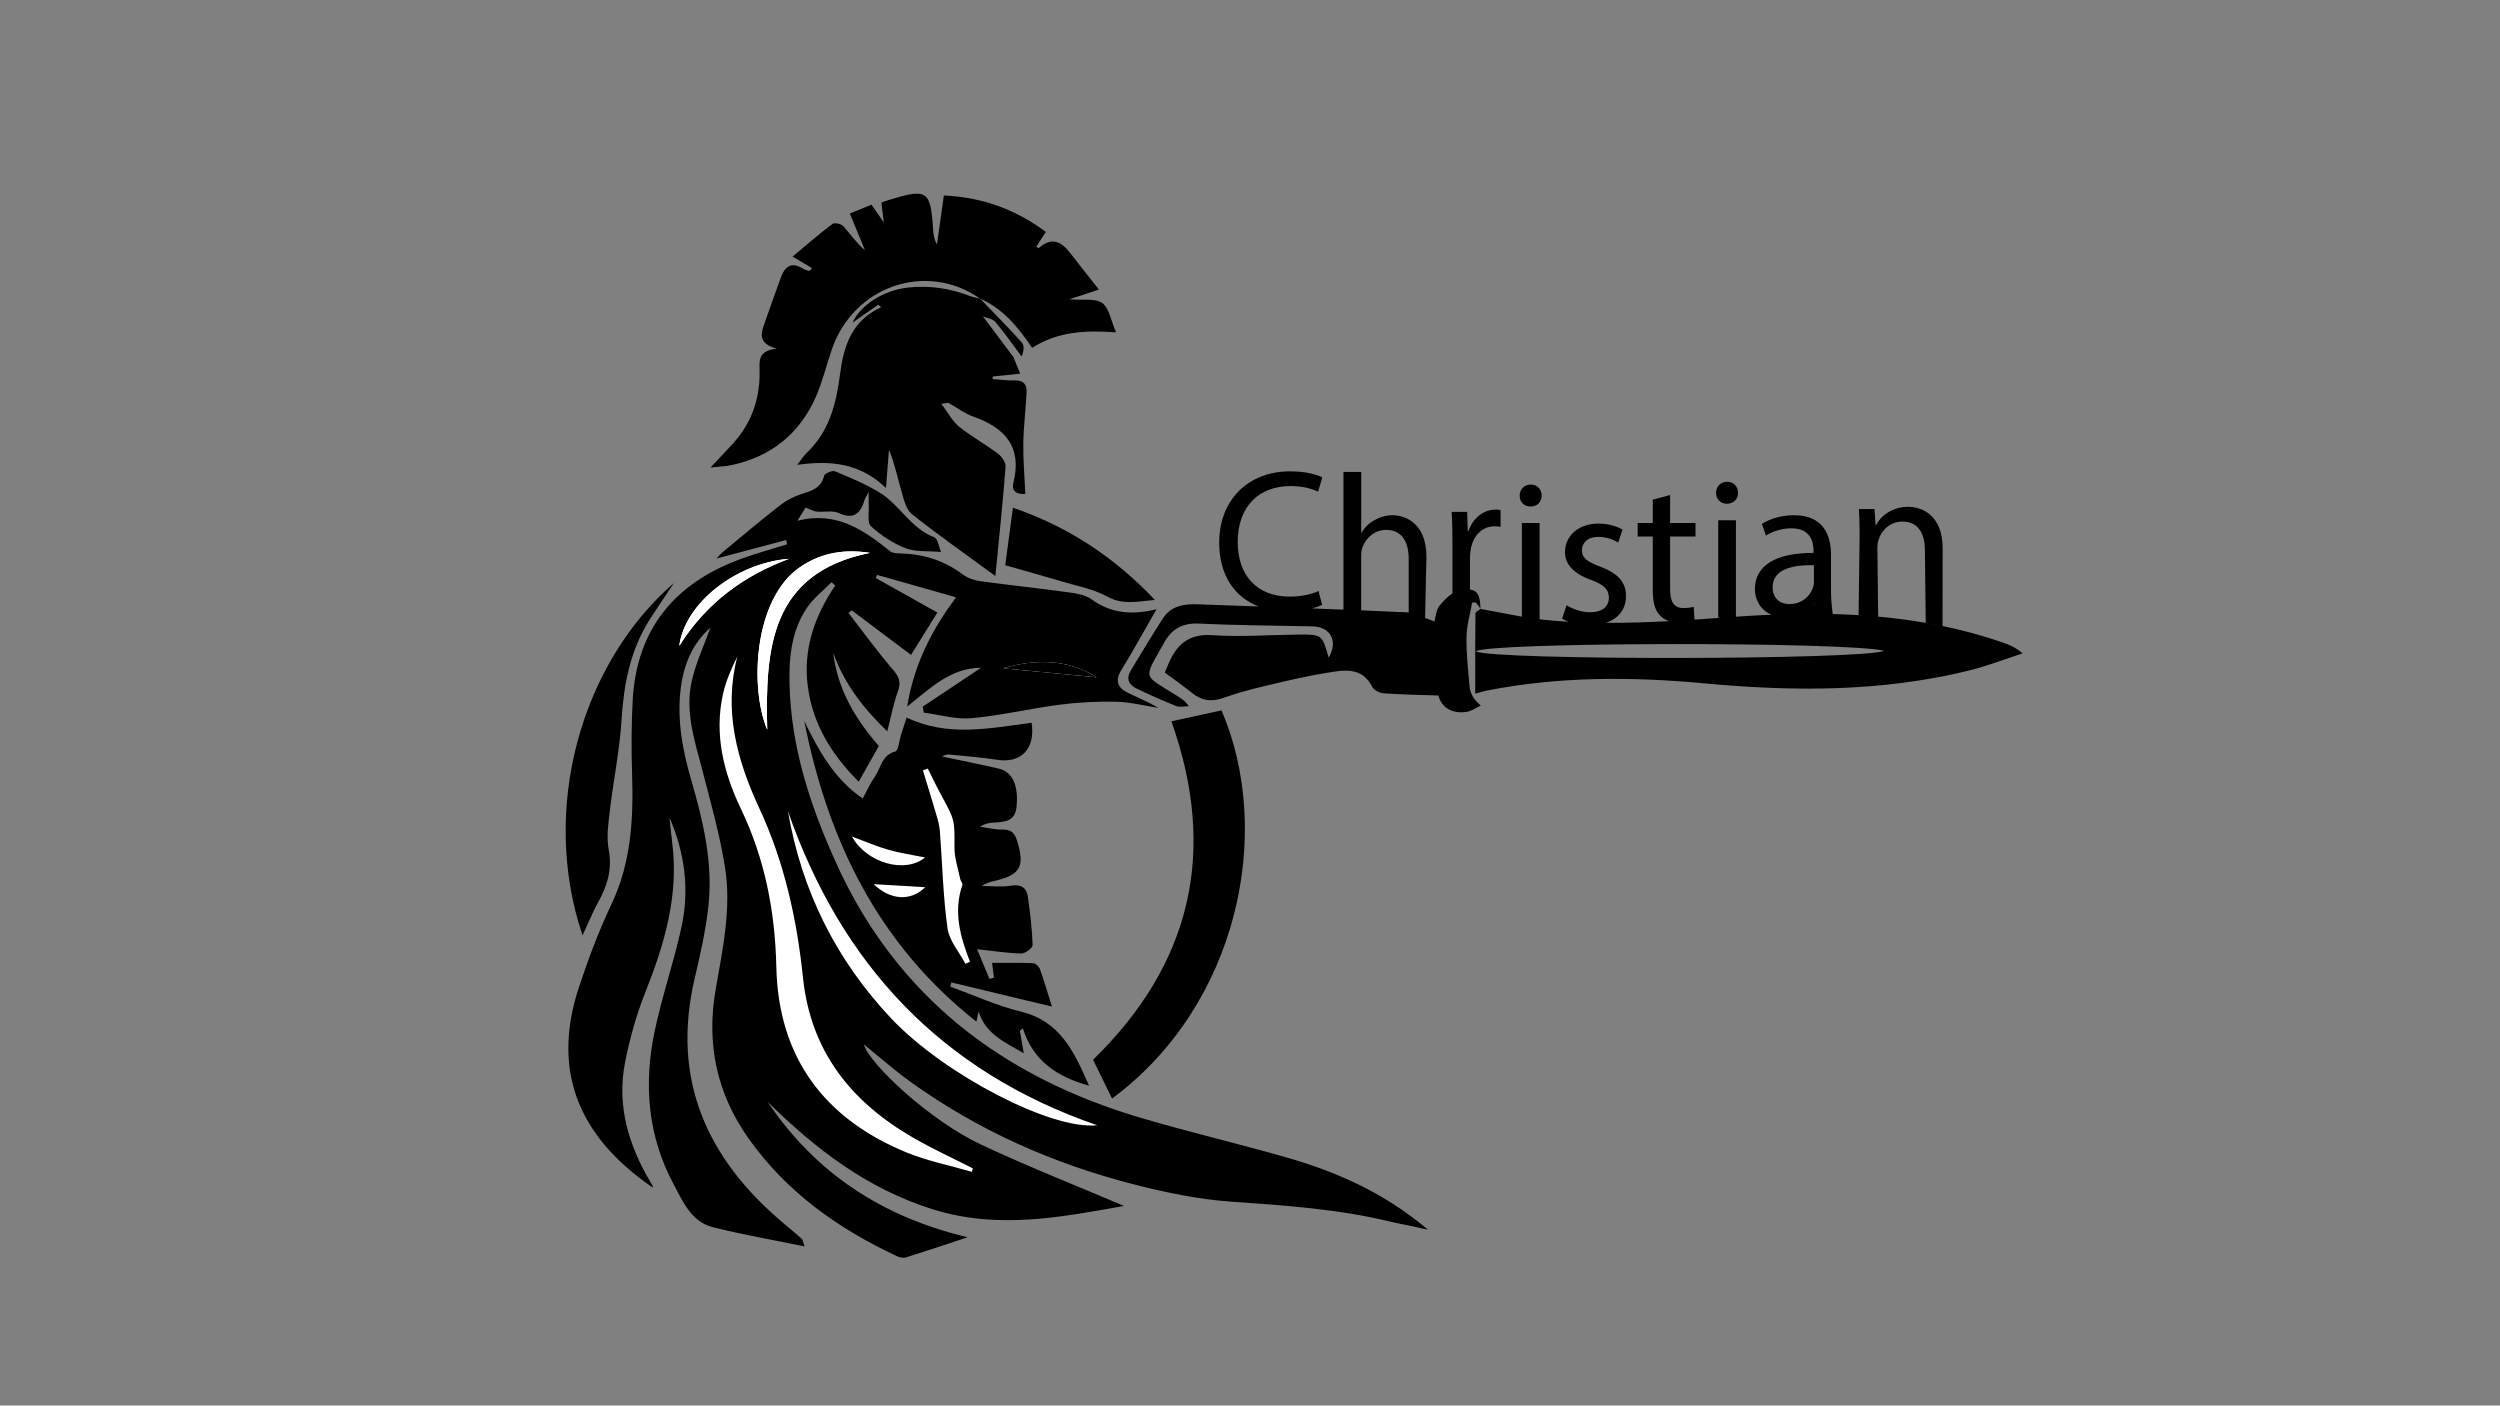 <?xml version="1.0" encoding="UTF-8"?>
<svg xmlns="http://www.w3.org/2000/svg" version="1.1" viewBox="0 0 1366 768">
  <rect x="0" y="0" width="1366" height="768" fill="#808080" stroke="none"/>
  <defs>
    <style>
      .cls-1 {
        fill: #fff;
      }
    </style>
  </defs>
  <!-- Generator: Adobe Illustrator 28.7.1, SVG Export Plug-In . SVG Version: 1.2.0 Build 142)  -->
  <g>
    <g id="Layer_1">
      <g id="unWXdg">
        <g>
          <path d="M991.79,329.28h-.32c-.23.32-.47.64-.75.96-.06.09-.14.17-.21.26-.05.05-.09.11-.14.15-.11.14-.23.26-.35.38-.12.14-.26.29-.41.43-.14.14-.29.28-.43.41-.24.23-.5.46-.76.67-.37.32-.75.61-1.16.9-.69.49-1.42.95-2.2,1.36h-.02c-.4.21-.81.41-1.22.6,2.86-.05,5.72-.06,8.58-.03l-.6-6.1Z"/>
          <path d="M991.79,329.28h-.32c-.23.32-.47.64-.75.96-.06.09-.14.17-.21.26-.05.05-.09.11-.14.15-.11.14-.23.26-.35.38-.12.14-.26.29-.41.43-.14.14-.29.28-.43.41-.24.23-.5.46-.76.67-.37.32-.75.61-1.16.9-.69.49-1.42.95-2.2,1.36h-.02c-.4.21-.81.41-1.22.6,2.86-.05,5.72-.06,8.58-.03l-.6-6.1Z"/>
          <path d="M991.79,329.28h-.32c-.23.32-.47.64-.75.96-.06.09-.14.17-.21.26-.05.05-.09.11-.14.15-.11.14-.23.26-.35.38-.12.14-.26.29-.41.43-.14.14-.29.28-.43.41-.24.24-.5.46-.76.67-.37.32-.75.61-1.16.9-.69.49-1.42.95-2.2,1.36h-.02c-.4.21-.81.41-1.22.6,2.86-.05,5.72-.06,8.58-.03l-.6-6.1Z"/>
          <g>
            <path d="M631.01,327.79c-9.86.89-17.52,2.86-26.03-1.83-7.37-4.05-16.11-5.66-24.32-8.12-10.5-3.13-21.08-6.05-31.41-9,1.53-11.45,2.8-20.91,4.22-31.43,30.16,10.41,55.09,26.69,77.54,50.38Z"/>
            <path d="M535.57,163.24c7.64,7.93,15.45,15.73,22.78,23.95,1.47,1.65,1.02,5-.14,7.61-4.72-6.33-9.25-12.82-14.31-18.86-1.45-1.73-4.51-2.09-6.82-3.07,5.55,7.4,11.11,14.81,16.66,22.22,1.09,2.69,2.19,5.4,3.67,9.06-5.66.6-10.3,1.09-14.95,1.57-.05.47-.09.93-.14,1.41,4.04.26,8.07.86,12.08.72,4.71-.17,6.74,2.17,6.53,6.36-.44,9.34-1.65,18.66-1.79,28-.14,9.06.69,18.13,1.12,27.68-4.65.35-7.72-1.33-6.51-6.25,4.86-19.64-4.71-29.96-22.06-36.06-4.71-1.65-8.85-4.91-13.28-7.37-.37-.2-.98.08-4.07.4,3.71,4.92,6.05,9.55,9.72,12.52,6.71,5.4,14.38,9.58,21.28,14.78,2.08,1.57,4.3,4.89,4.11,7.23-1.48,19.23-3.52,38.41-5.58,59.6-16.46-12.06-31.4-22.52-45.64-33.83-3.15-2.49-4.34-7.9-5.59-12.23-2.19-7.49-3.73-15.19-6.91-22.93-.49,6.25-.98,12.49-1.64,20.88-14.22-13.62-30.2-15.22-48.48-12.63,2.38-3.07,3.5-4.98,5.06-6.45,12.46-11.72,16.28-27.02,18.34-43.2,1.96-15.25,6.42-29.27,22.42-36.44-.52-.47-1.02-.96-1.53-1.44-4.75,3.32-9.52,6.63-14.09,9.83,4.45-9.81,17.06-17.72,30.28-19.18,11.65-1.28,22.81.38,33.69,4.54,1.86.72,3.85,1.04,5.79,1.56-29.26-20.67-69.32-6.92-81.1,27.83-2.86,8.42-4.97,17.13-8.47,25.27-8.88,20.53-24.53,33.2-46.48,37.85-3.07.66-6.28.72-11.31,1.27,4.98-5.3,8.62-9.08,12.14-12.93,10.67-11.69,15.25-25.57,14.66-41.27-.18-5.12.14-9.84,9.45-10.73-9.66-2.6-8.91-7.55-7.15-12.64,3.04-8.83,6.21-17.62,9.42-26.41,2.23-6.11,5.96-8.56,12.12-4.6.99.64,2.28.83,3.41,1.22.47-.53.93-1.05,1.41-1.59-3.06-1.82-6.11-3.62-10.62-6.31,8.56-7.12,14.98-12.75,21.8-17.84,1.13-.84,4.8-.05,5.93,1.22,3.85,4.3,7.09,9.14,11.85,13.19-2.67-6.5-5.35-12.99-8.28-20.1,4.34-1.77,8.01-3.26,11.85-4.83,2.14,3.1,3.96,5.75,6.74,9.78-.58-4.69-.96-7.76-1.36-10.96,1.47-.5,2.64-.95,3.84-1.31,21.32-6.59,23.07-5.41,24.43,16.29.17,2.69.61,5.35,2.11,7.95,1.22-8.64,2.43-17.27,3.76-26.76,20.85.92,39.08,7.51,55.73,19.9-2,3.07-3.62,5.55-5.26,8.06.67.37,1.33.86,1.44.75,6.68-6.04,12.06-3.84,16.95,2.51,5.07,6.59,10.27,13.08,15.87,20.18-5.5,1.8-9.98,3.27-16.2,5.32,7.46.63,14.22-.72,18.01,2.03,3.84,2.8,4.75,9.63,7.54,16.02-16.95-1.28-32.21-.32-45.86,8.48-7.63-11.34-15.83-21.36-28.31-26.83h0Z"/>
            <path d="M368.24,318.55c-5.15,7.73-9.23,13.65-13.08,19.7-10.73,16.8-14.32,35.42-15.55,55.1-1.02,16.62-4.45,33.08-6.4,49.65-.83,7.05-1.9,14.46-.6,21.28,2.06,10.84-.87,19.89-5.93,28.98-2.92,5.26-5.14,10.9-8.36,17.84-23.37-69.03-.89-148.51,49.92-192.55Z"/>
            <path d="M769.47,669.56c-2.97-.63-5.96-1.12-8.91-1.85-28.8-7.06-58.18-9.06-87.66-11.11-18.08-1.25-36.18-5.04-53.8-9.57-43.91-11.3-84.89-29.47-121.82-56.07-8.82-6.36-17-13.63-25.3-20.33,3.29,11.11,36.32,41.76,64.26,54.87,26.12,12.23,53.02,22.81,77.94,33.43-33.06,5.79-68.17,13.19-104.44,1.85-35.94-11.23-64.26-33.05-90.35-58.79,26.21,39.08,62.88,63.02,109.35,74.04-11.83,3.9-22.78,7.6-33.8,11.04-1.44.44-3.45-.05-4.91-.73-32.02-14.98-60.15-34.9-80.9-64.12-17.55-24.7-23.29-51.88-18.07-81.75,3.85-22.03,8.67-44.28,5.07-66.69-2.89-17.98-7.86-35.65-12.47-53.3-4.2-16.03-9.49-32.01-5.62-48.68,2.29-9.89,6.71-19.29,10.15-28.87-9.83,8.67-14.63,20.16-16.25,33.28-2.09,17.01.93,33.49,5.67,49.72,6.57,22.56,12.04,45.4,9.48,69.06-1.44,13.33-4.46,26.54-7.52,39.62-12.89,54.98,6.45,98.19,48.1,133.41,3.48,2.93,6.99,5.84,10.39,8.85.49.41.53,1.33,1.54,4.16-17.61-3.62-34.09-6.44-50.24-10.53-11.75-3-16.34-14.17-21.38-23.59-13.92-25.95-16.28-53.94-10.5-82.36,4-19.63,10.71-38.69,14.93-58.27,4.36-20.27,1.8-40.32-6.63-59.58.5,4.6.93,9.2,1.51,13.79,3.65,28.75-4.17,55.3-14.66,81.62-4.92,12.38-8.59,25.48-11.14,38.58-4.55,23.33,1.91,44.8,13.74,64.92.5.86,1.02,1.71,1.5,2.6.09.17-.05.43-.08.66-43.21-29.56-54.54-66.54-40.29-109.58,5.09-15.38,10.84-30.66,17.76-45.28,10.76-22.71,12.03-46.48,11.25-70.88-.43-13.48-.41-27.01.32-40.48,2.12-38.99,23.05-64.01,59-77.22,8.32-3.06,16.91-5.37,25.37-8.01-.17-.78-.34-1.56-.5-2.34-12.84,3.41-25.68,6.82-38.05,10.1.58-.61,1.7-2.09,3.09-3.24,10.47-8.68,20.86-17.47,31.59-25.83,3.53-2.75,7.78-4.95,12.04-6.28,5.55-1.73,10.47-3.24,12.08-9.89.31-1.28,4.45-3.03,5.92-2.42,8.28,3.44,16.66,6.94,24.32,11.57,11.01,6.68,17.03,19.6,29.85,24.46,1.99.75,2.55,5.26,3.78,8.04-6.89-.61-13.68.11-19.37-2.05-6.89-2.63-13.47-7.02-18.94-12-2.14-1.94-.95-7.57-1.21-11.51-.11-1.64-.02-3.29-.02-7.25-1.42,2.75-1.93,3.47-2.17,4.25-2.25,7.34-5.73,11.19-14.25,7.29-3.41-1.56-8.02-.38-12.06-.79-1.77-.18-3.45-1.25-5.99-2.22-.78,1.25-2.2,3.53-4.51,7.25,21.58-5.47,36.3,5.17,50.81,16.71,1.35,1.07,3.74,1.09,5.67,1.13,12.58.32,23.92,3.94,34.07,11.6,2.64,1.97,6.28,3.13,9.61,3.59,15.87,2.19,31.79,3.82,47.64,6.02,4.49.61,9.58,1.39,13.05,3.93,11.1,8.1,23.02,8.39,35.39,5.37-6.48,11.28-12.63,22.47-19.27,33.34-3.61,5.87-1.82,9.61,3.59,12.29,5.43,2.67,11.07,4.86,16.62,8.24-7.66-1.18-15.3-3.18-22.99-3.35-10.27-.24-20.67.31-30.86,1.62-16.11,2.09-32.02,5.92-48.16,7.38-8.51.76-17.33-1.9-26.02-3.03-.23-1.07-.47-2.16-.7-3.24,10.32-6.88,20.65-13.77,31.93-21.29-16.81.18-27.42,10.94-40.37,21.2,3.84-23.68,13.82-42.32,26.7-59.7-14.51-4.13-28.84-8.18-43.17-12.24-.23.57-.46,1.15-.69,1.71,11.13,6.24,22.24,12.47,33.66,18.86-4.88,7.87-9.4,15.13-14.4,23.16-11.01-8.28-21.69-16.31-32.37-24.35-.6.47-1.21.93-1.8,1.41,8.1,10.46,15.87,21.23,24.49,31.24,3.47,4.02,4.22,6.95,2.42,11.86-2.4,6.56-3.65,13.54-5.72,21.61-13.36-12.89-23.66-26.34-29.55-43,2.34,19.83,11.92,36.04,24.95,50.98-3.5,6.21-7.06,12.53-11.01,19.53-14.84-14.89-25.04-31.38-27.79-51.89-2.74-20.45,3.67-38.55,14.96-55.33-.66-.6-1.33-1.21-1.99-1.8-4.49,4.55-9.78,8.59-13.33,13.79-8.53,12.49-9.97,26.96-9.66,41.67.75,34.5,11.28,66.54,25.27,97.52,33.2,73.61,91.42,117.65,167.47,139.94,25.82,7.57,52.03,13.76,77.89,21.12,27.77,7.9,53.96,19.24,78.21,39.74-4.94-1.07-7.84-1.73-10.76-2.34Z"/>
            <path d="M640.05,394.11c9.13-1.99,18.24-3.97,27.38-5.96,28.8,66.93,8.96,161.2-59.8,212.1-3.47-7.09-6.91-14.09-10.39-21.19,53.88-52.43,68.02-113.95,42.81-184.95Z"/>
            <path d="M559.4,575.53c-10.46-6.11-20.96-10.58-24.7-22.87-.34,1.54-.66,3.07-1.21,5.56-53.79-42.4-81.12-99.14-94.04-164.23,7.81,15.87,15.99,31.38,31.95,42.32,2.28-4.17,4.07-8.32,6.6-11.91,3.38-4.75,3.7-11.8,11.19-13.8,1.71-.46,2.09-5.85,3.1-8.99.92-2.84,1.83-5.69,3.09-9.55,22.62,10.84,45.57,5.79,68.31,2.87,2.16,14.17-5.79,22.24-18.63,20.24-8.53-1.33-17.18-1.96-25.77-2.84-1.44-.15-2.9-.03-4.48,1.04,10.33,2.19,20.7,4.23,30.98,6.63,7.58,1.76,10.88,9.48,9.61,21.15-.78,7.18-5.9,7.99-11.56,8.24-2.71.12-5.4.43-8.3,2.35,4,.55,8.01,1.6,12,1.53,4.62-.11,6.77,1.53,8.16,5.98,4.39,14.06,1.97,18.76-12.06,22.03-2.42.55-4.83,1.15-7.15,2.83,5.32,0,10.73.66,15.91-.17,5.53-.9,8.51,1.07,9.23,6.08,1.25,8.73,2.31,17.53,2.6,26.34.06,1.56-4,4.66-6.11,4.62-7.51-.15-14.99-1.35-24.26-2.34,2.31,5.55,4.55,10.91,6.8,16.28.81-.24,1.64-.49,2.45-.73-.38-3-.76-5.98-1.04-8.07,7.66,0,15.1-.15,22.52.17,1.3.05,3.16,1.9,3.67,3.32,2.42,6.82,4.45,13.79,6.53,20.38-18.92-4.54-36.94-8.87-54.95-13.19-.2.76-.4,1.53-.61,2.29,12.82,4.63,25.37,10.44,38.55,13.63,21.6,5.23,29.21,22.1,37.3,40.54-17.39-4.92-30.57-13.44-36.2-31.4-.53.49-1.09.96-1.62,1.44.66,3.78,1.31,7.55,2.14,12.23Z"/>
          </g>
          <path d="M991.79,329.28h-.32c-.23.32-.47.64-.75.96-.06.09-.14.17-.21.26-.05.05-.09.11-.14.15-.11.14-.23.26-.35.38-.12.14-.26.29-.41.43-.14.14-.29.28-.43.41-.24.23-.5.46-.76.67-.37.32-.75.61-1.16.9-.69.49-1.42.95-2.2,1.36h-.02c-.4.21-.81.41-1.22.6,2.86-.05,5.72-.06,8.58-.03l-.6-6.1Z"/>
          <path d="M991.79,329.28h-.32c-.23.32-.47.64-.75.96-.06.09-.14.17-.21.26-.05.05-.09.11-.14.15-.11.14-.23.26-.35.38-.12.14-.26.29-.41.43-.14.14-.29.28-.43.41-.24.23-.5.46-.76.67-.37.32-.75.61-1.16.9-.69.49-1.42.95-2.2,1.36h-.02c-.4.21-.81.41-1.22.6,2.86-.05,5.72-.06,8.58-.03l-.6-6.1Z"/>
          <path class="cls-1" d="M531.02,640.27c.17-.63.34-1.26.52-1.89-10.93-5.58-22.14-10.69-32.75-16.83-33.76-19.56-55.83-47-60.04-87.36-3.33-31.93-10.17-63.09-23.88-92.58-12.15-26.14-19.64-53.37-12.01-82.84-3.33,6.68-6.24,13.41-7.81,20.44-4.92,22.14.38,43.1,9.84,62.86,13.12,27.41,18.63,56.11,19.3,86.33,1.11,49.25,26.01,82.69,71,101.25,11.45,4.72,23.85,7.15,35.81,10.64ZM430.54,443.3c7.49,43.43,26.25,81.2,56.49,113.25,28.61,30.31,87.2,61,112.46,58.29-85.12-29.35-139.73-87.81-168.95-171.54ZM475.3,302.09c-13.83-2.17-26.64-.17-38.37,7.94-24.96,17.24-27.46,65.42-17.71,88.75-1.17-44.56,1.78-85.7,56.08-96.69ZM431.11,305.32c-28.82,2.29-56.92,24.2-59.97,47.58,15.01-23.75,35.36-38.36,59.97-47.58ZM599.24,370.09c-16.32-10.17-33.52-10.09-51.15-4.92,17.05,1.64,34.1,3.28,51.15,4.92Z"/>
          <path class="cls-1" d="M527.5,526.62c.84-.37,1.67-.74,2.51-1.1-5.33-13.64-9.21-27.37-4.17-41.92.31-.9-.98-2.27-1.22-3.47-1.15-5.64-3.11-11.31-3.09-16.96.05-14.89.36-14.86-7.15-28.55-2.63-4.8-4.97-9.77-7.44-14.67-.89.33-1.77.66-2.66.98,2.53,8.31,5.12,16.59,7.54,24.93.82,2.81,1.54,5.72,1.76,8.63,1.33,17.59,1.71,35.29,4.14,52.72.95,6.79,6.39,12.96,9.78,19.41ZM465.51,457.1c8.14,14.68,29.39,20.34,39.91,11.41-6.71-1.36-13.43-2.32-19.9-4.16-6.46-1.83-12.67-4.55-20.02-7.26ZM505.52,484.78c-9.4-.57-18.34-1.1-28.16-1.69,9.2,8.89,20.3,9.45,28.16,1.69Z"/>
          <path d="M1052.66,340.4c2.77.49,5.55,1.01,8.32,1.59-2.77-.58-5.55-1.12-8.32-1.59Z"/>
          <path d="M817.16,278.46c-6.5,0-12.34,4.51-14.75,11.68h-.44l-.32-10.47h-8.48c.34,4.95.44,10.35.44,16.63v27.96c-2.64,1.65-5.07,4.26-7,6.63-2,2.46-2.17,6.39-2.84,8.68-1.77-.6-3.45-1.3-5.11-2l.75-33.26c0-18.39-11.45-22.79-18.6-22.79-3.64,0-7.05,1.1-9.9,2.75-2.98,1.65-5.4,4.08-6.94,6.83h-.21v-33.25h-9.69v75.26c-5.73-.23-11.45-.44-17.18-.66,2.31-.6,4.17-1.27,5.52-1.94l-1.97-7.6c-3.85,1.88-9.8,3.09-15.64,3.09-18.05,0-28.51-11.66-28.51-29.82,0-19.49,11.56-30.6,28.95-30.6,6.16,0,11.34,1.31,14.96,3.07l2.31-7.81c-2.52-1.31-8.36-3.3-17.61-3.3-23,0-38.73,15.74-38.73,38.96,0,17.99,8.61,29.91,21.57,34.88-11.16-.4-22.32-.78-33.47-1.19-7.44-.28-14.46.93-18.83,7.66-6.07,9.32-11.72,18.92-17.53,28.43-2.74,4.49-1.18,7.9,3.16,9.97,7.09,3.39,14.28,6.63,21.58,9.52,1.99.79,4.57.12,6.88.12-1.82-2.86-4.1-4.23-6.34-5.66-19.2-12.08-18.57-8.44-7.15-29,4.23-7.63,10.07-10.94,19.18-10.5,20.59,1.01,41.24,1.04,61.86,1.51,10.06.23,14.15,8.15,8.91,17.1-3.61-12.69-3.61-12.73-17.04-12.6-15.53.15-31.14,1.39-46.59.32-13.15-.9-19.69,5.4-24.12,16.16-.46,1.13-.96,2.26-1.8,4.26,5,3.71,10.15,7.32,15.03,11.25,5.23,4.22,10.59,4.88,16.94,2.61,7.17-2.55,14.55-4.57,21.96-6.33,11.42-2.72,22.87-5.5,34.45-7.35,9.25-1.47,19.23-3.67,25.02,7.73.92,1.82,4.16,3.29,6.44,3.45,9.57.69,19.17.83,29.68,1.19,1.6,6.36,7.08,10.04,15.27,8.97,2.72-.37,5.24-2.25,7.86-3.44-1.36-1.45-3-2.74-4.02-4.4-1.02-1.7-1.91-3.73-2.08-5.69-.78-9.08-1.83-18.19-1.7-27.27.09-6.33,1.99-12.64,3.07-18.95.69-.02,1.38-.03,2.06-.05.83,1.12,1.67,2.23,2.49,3.35-.12-6.74-1.45-9.94-5.72-10.42v-17.62c0-1.65.23-3.19.44-4.51,1.33-7.28,6.16-12.44,12.99-12.44,1.31,0,2.31.11,3.3.32v-9.13c-.89-.23-1.65-.34-2.75-.34ZM769.71,334.69c-.38-.06-.78-.09-1.16-.11-8.27-.38-16.54-.73-24.81-1.09v-29.64c0-1.86.11-3.3.66-4.62,1.76-5.29,6.71-9.69,12.99-9.69,9.13,0,12.32,7.26,12.32,15.85v29.29Z"/>
          <path d="M808.96,332.71h-.08v-.11s.05.08.08.11Z"/>
          <path class="cls-1" d="M475.3,302.09c-54.3,10.99-57.25,52.13-56.08,96.69-9.76-23.33-7.25-71.51,17.71-88.75,11.73-8.11,24.54-10.1,38.37-7.94Z"/>
          <path class="cls-1" d="M431.11,305.32c-24.61,9.22-44.96,23.83-59.97,47.58,3.05-23.38,31.15-45.3,59.97-47.58Z"/>
          <path d="M599.24,370.09c-17.05-1.64-34.1-3.28-51.15-4.92,17.63-5.17,34.84-5.25,51.15,4.92Z"/>
        </g>
      </g>
      <g>
        <path d="M836.4,264.76c-3.52,0-6.05,2.64-6.05,6.05s2.42,5.95,5.84,5.95c3.85,0,6.27-2.64,6.16-5.95,0-3.41-2.31-6.05-5.95-6.05Z"/>
        <path d="M943.69,263.24c-3.52,0-6.05,2.64-6.05,6.05s2.42,5.95,5.84,5.95c3.85,0,6.27-2.64,6.16-5.95,0-3.41-2.31-6.05-5.95-6.05Z"/>
        <path d="M1094.69,351.2c-11.02-3.82-22.12-6.83-33.29-9.14l.06-42.45c0-18.28-11.45-22.68-18.82-22.68-8.8,0-14.98,4.95-17.61,10.03h-.23l-.55-8.82h-8.59c.34,4.4.44,8.93.44,14.43l-.57,43.55c-4.69-.29-9.4-.49-14.11-.61-.52-3.62-.95-8.47-.95-12.27v-19.92c0-10.68-3.96-21.8-20.25-21.8-6.71,0-13.1,1.88-17.5,4.74l2.2,6.37c3.74-2.42,8.93-3.96,13.88-3.96,10.88,0,12.11,7.93,12.11,12.34v1.1c-20.59-.11-32.04,6.92-32.04,19.81,0,5.73,3.04,11.4,9.06,13.94-6.47.28-12.93.64-19.41,1.1v-52.7h-9.69v53.28h1.76c-4.91.35-9.83.7-14.73,1.02l-.43-6.99c-1.21.34-3.09.66-5.61.66-5.4,0-7.28-3.74-7.28-10.35v-28.72h13.88v-7.38h-13.88v-15.29l-9.46,2.52v12.76h-8.25v7.38h8.25v29.06c0,6.27.99,11.01,3.74,13.86,1.33,1.51,3.07,2.64,5.2,3.32-11.51.61-23,1.01-34.51.93,7.05-2.38,10.94-7.76,10.94-14.61,0-7.92-4.74-12.53-13.99-16.06-6.92-2.64-10.12-4.62-10.12-9.02,0-3.96,3.19-7.28,8.91-7.28,4.95,0,8.8,1.77,10.9,3.09l2.42-7.05c-2.97-1.76-7.7-3.3-13.1-3.3-11.43,0-18.37,7.05-18.37,15.64,0,6.37,4.51,11.66,14.09,15.07,7.15,2.64,9.9,5.18,9.9,9.8s-3.3,7.93-10.35,7.93c-4.85,0-9.9-1.99-12.76-3.85l-2.43,7.37c1.05.63,2.23,1.18,3.53,1.67-4.13-.23-8.24-.55-12.35-.95-1.16-.11-2.34-.24-3.5-.38v-52.61h-9.69v51.16c-7.55-1.3-15.06-2.92-22.59-4.23h-.02c-.96.83-2.75,1.6-2.75,2.42-.17,14.52-.12,29.03-.12,43.84,2.8-.73,4.48-1.28,6.19-1.62,39.56-7.8,79.42-7.66,119.33-3.94,48.41,4.51,96.54,4.69,144.09-7,10-2.45,19.66-6.22,29.47-9.39-3.84-3.33-7.12-4.65-10.47-5.81ZM991.79,329.28l.6,6.1c-2.86-.03-5.72-.02-8.58.03.41-.18.83-.38,1.22-.6h.02c.78-.41,1.51-.87,2.2-1.36.41-.29.79-.58,1.16-.9.26-.21.52-.44.76-.67.14-.14.29-.28.43-.41.15-.14.29-.29.41-.43.12-.12.24-.24.35-.38.05-.05.09-.11.14-.15.08-.09.15-.17.21-.26.28-.32.52-.64.75-.96h.32ZM991.13,308.82v9.25c0,.99-.21,2.09-.55,3.07-1.54,4.52-5.95,8.93-12.87,8.93-4.95,0-9.14-2.98-9.14-9.25,0-10.35,12-12.21,22.56-12ZM806.38,355.91c6.68-5.12,203.28-5.38,223.18-.29-12.12,5-213.43,5.27-223.18.29ZM1026.23,336.93l-.43-37.54c0-1.65.21-3.3.66-4.51,1.65-5.4,6.6-9.9,12.99-9.9,9.13,0,12.32,7.15,12.32,15.74l.46,39.6c-8.64-1.5-17.3-2.61-26-3.39ZM1052.66,340.4c2.77.47,5.55,1.01,8.32,1.59-2.77-.58-5.55-1.1-8.32-1.59Z"/>
        <path d="M1052.66,340.4c2.77.49,5.55,1.01,8.32,1.59-2.77-.58-5.55-1.12-8.32-1.59Z"/>
      </g>
    </g>
  </g>
</svg>